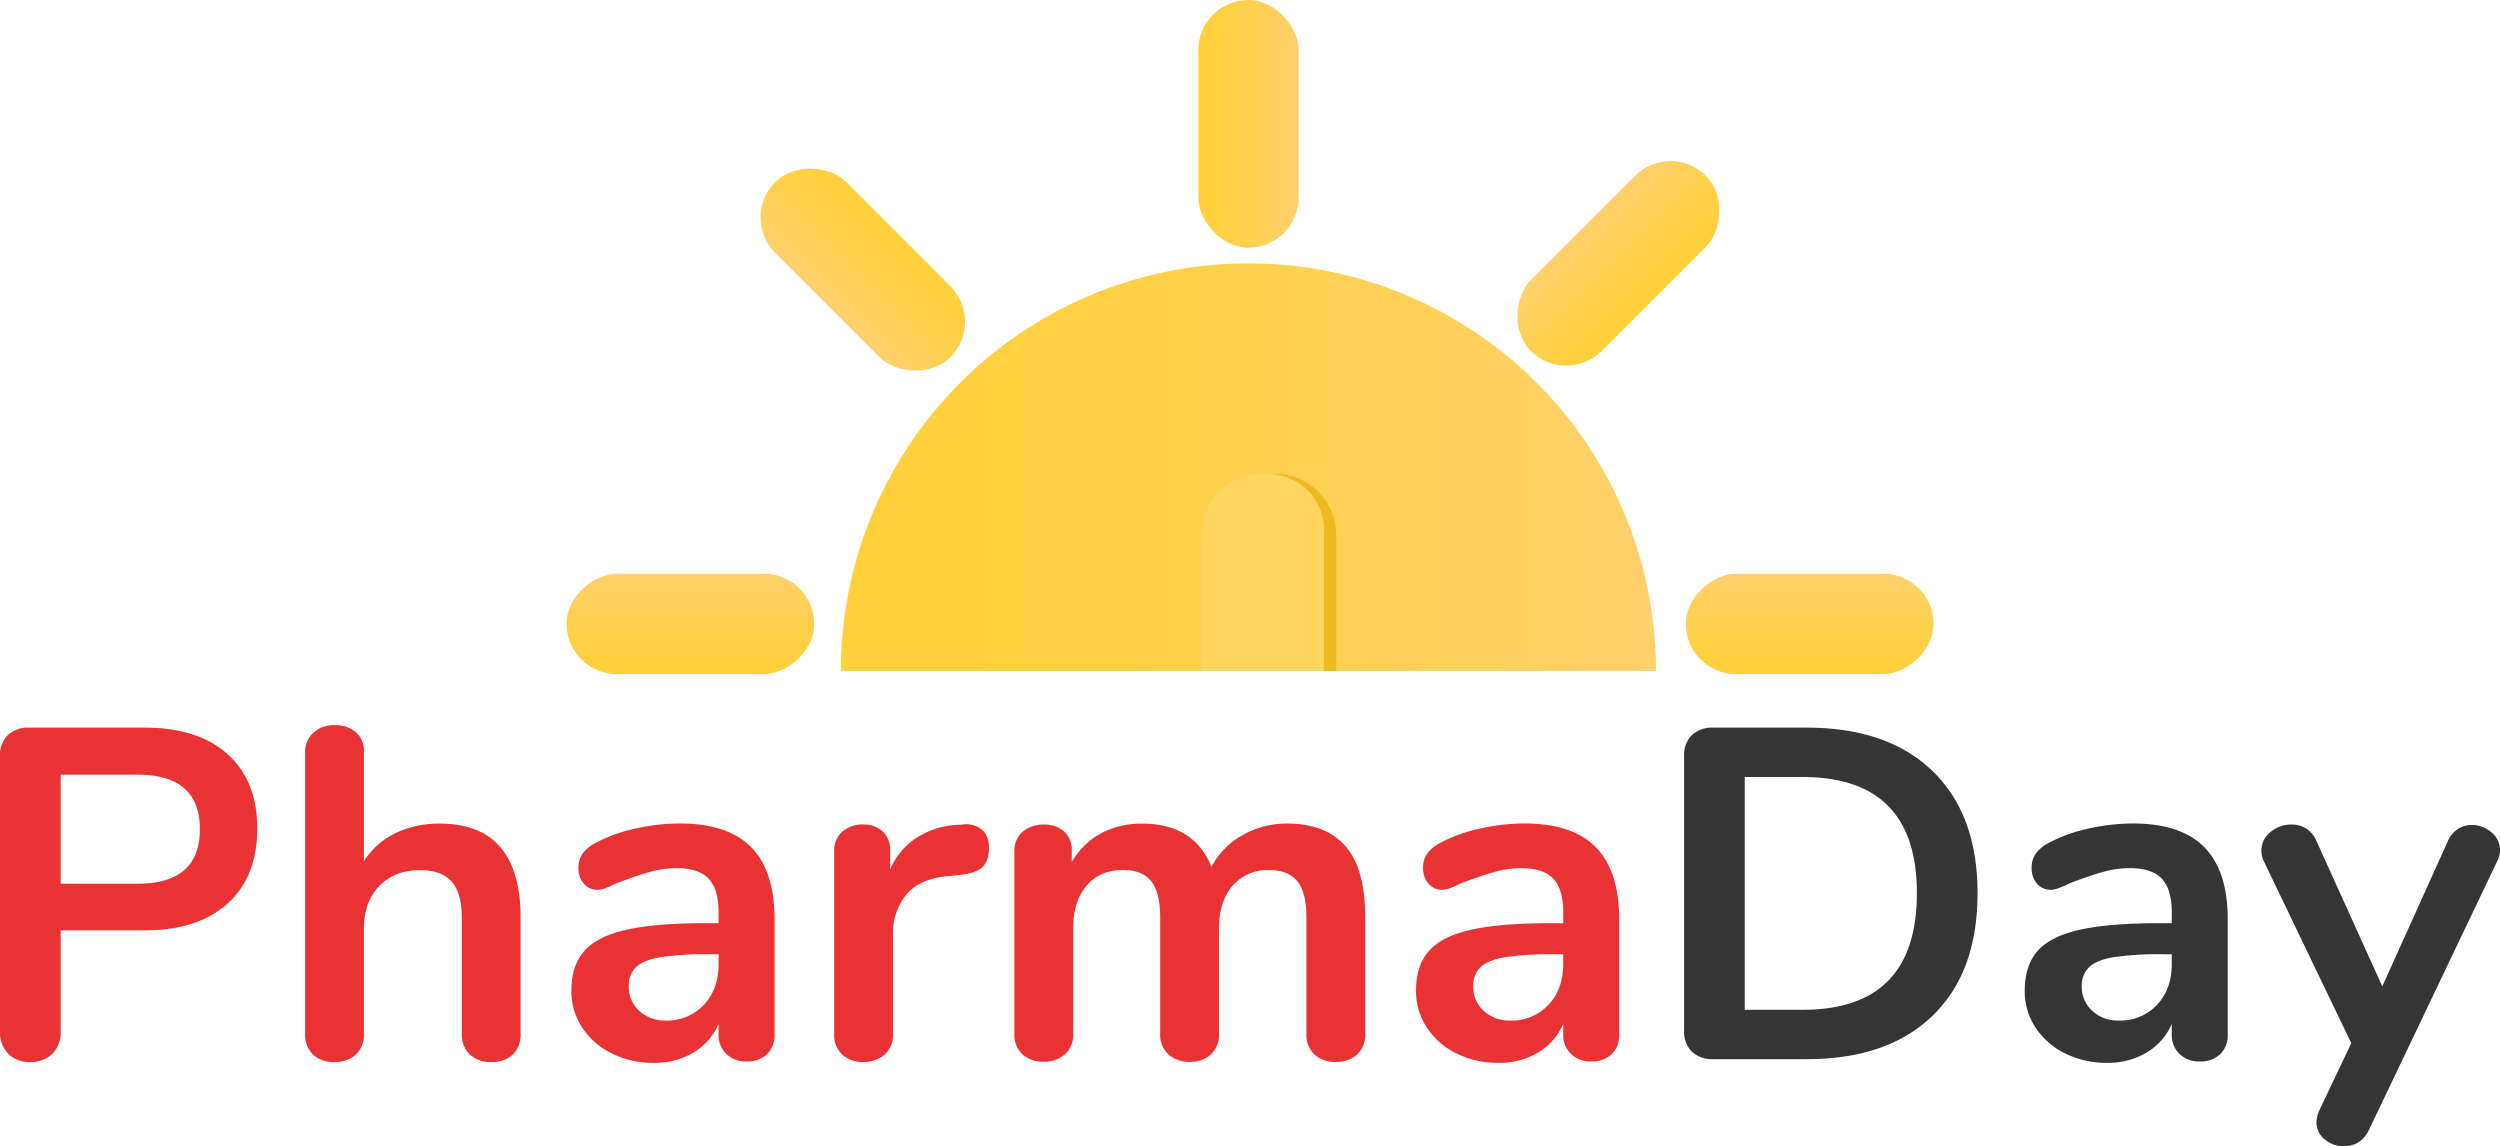 <svg id="Capa_1" data-name="Capa 1" xmlns="http://www.w3.org/2000/svg" xmlns:xlink="http://www.w3.org/1999/xlink" viewBox="0 0 797.39 365.58"><defs><style>.cls-1{fill:#e93234;}.cls-2{fill:#353535;}.cls-3{fill:url(#Degradado_sin_nombre_3);}.cls-4{fill:#efb922;}.cls-5{fill:#ffd55f;}.cls-6{fill:url(#Degradado_sin_nombre_3-2);}.cls-7{fill:url(#Degradado_sin_nombre_3-3);}.cls-8{fill:url(#Degradado_sin_nombre_3-4);}.cls-9{fill:url(#Degradado_sin_nombre_3-5);}.cls-10{fill:url(#Degradado_sin_nombre_3-6);}</style><linearGradient id="Degradado_sin_nombre_3" x1="268.5" y1="159" x2="528.5" y2="159" gradientUnits="userSpaceOnUse"><stop offset="0" stop-color="#ffd039"/><stop offset="0.28" stop-color="#ffd042"/><stop offset="0.76" stop-color="#ffd05c"/><stop offset="0.99" stop-color="#ffd06b"/></linearGradient><linearGradient id="Degradado_sin_nombre_3-2" x1="382.2" y1="39.5" x2="414.2" y2="39.5" xlink:href="#Degradado_sin_nombre_3"/><linearGradient id="Degradado_sin_nombre_3-3" x1="-249.5" y1="160" x2="-217.5" y2="160" gradientTransform="translate(454 49)" xlink:href="#Degradado_sin_nombre_3"/><linearGradient id="Degradado_sin_nombre_3-4" x1="-249.5" y1="517" x2="-217.5" y2="517" gradientTransform="translate(811 -308)" xlink:href="#Degradado_sin_nombre_3"/><linearGradient id="Degradado_sin_nombre_3-5" x1="38.37" y1="348.66" x2="70.37" y2="348.66" gradientTransform="translate(462.13 -254.66)" xlink:href="#Degradado_sin_nombre_3"/><linearGradient id="Degradado_sin_nombre_3-6" x1="531.22" y1="458.26" x2="563.22" y2="458.26" gradientTransform="translate(-271.72 -362.26)" xlink:href="#Degradado_sin_nombre_3"/></defs><title>pharmacylogo</title><path class="cls-1" d="M2.93,346.11A9.64,9.64,0,0,1,.3,339V251.23a9,9,0,0,1,2.48-6.75,9.38,9.38,0,0,1,6.82-2.4H46.5q16.95,0,26.4,8.48t9.45,23.77q0,15.3-9.45,23.85t-26.4,8.55H19.65V339A9.64,9.64,0,0,1,17,346.11a9.68,9.68,0,0,1-7.13,2.62A9.45,9.45,0,0,1,2.93,346.11ZM44.1,291.88q19.95,0,19.95-17.4T44.1,257.08H19.65v34.8Z" transform="translate(-0.3 -10)"/><path class="cls-1" d="M166.35,302.83v36.9a8.76,8.76,0,0,1-2.47,6.6,9.4,9.4,0,0,1-6.83,2.4,9.66,9.66,0,0,1-6.9-2.4,8.63,8.63,0,0,1-2.55-6.6v-36.9q0-7.95-3.22-11.62t-10.13-3.68q-8.1,0-13,5.1t-4.88,13.65v33.45a8.63,8.63,0,0,1-2.55,6.6,9.66,9.66,0,0,1-6.9,2.4,9.38,9.38,0,0,1-6.82-2.4,8.77,8.77,0,0,1-2.48-6.6V250a8.14,8.14,0,0,1,2.63-6.3,9.71,9.71,0,0,1,6.82-2.4,9.83,9.83,0,0,1,6.75,2.25,7.78,7.78,0,0,1,2.55,6.15v35a24.56,24.56,0,0,1,10-8.92,31.57,31.57,0,0,1,14.17-3.08Q166.35,272.68,166.35,302.83Z" transform="translate(-0.3 -10)"/><path class="cls-1" d="M239.93,280.26q7.42,7.58,7.42,23v36.6a8.47,8.47,0,0,1-2.4,6.38,9.08,9.08,0,0,1-6.6,2.32,8.76,8.76,0,0,1-6.37-2.4,8.38,8.38,0,0,1-2.48-6.3v-3.3a19.56,19.56,0,0,1-8,9.15A24.11,24.11,0,0,1,208.8,349a29.43,29.43,0,0,1-13.35-3,23.75,23.75,0,0,1-9.45-8.25,20.85,20.85,0,0,1-3.45-11.7q0-8.1,4.13-12.75t13.42-6.75q9.3-2.1,25.65-2.1h3.75V301q0-7.35-3.15-10.72t-10.2-3.38a32.38,32.38,0,0,0-8.85,1.28q-4.5,1.28-10.65,3.67-3.9,2-5.7,1.95a5.63,5.63,0,0,1-4.42-1.95,7.42,7.42,0,0,1-1.73-5.1,7.67,7.67,0,0,1,1.28-4.42,12.08,12.08,0,0,1,4.27-3.53,48.93,48.93,0,0,1,12.53-4.5,64.58,64.58,0,0,1,14.32-1.65Q232.5,272.68,239.93,280.26Zm-15.15,50.25q4.72-5,4.72-13v-3.15h-2.7a103.48,103.48,0,0,0-15.6.9q-5.55.9-7.95,3.15a8,8,0,0,0-2.4,6.15,10.19,10.19,0,0,0,3.38,7.88,11.89,11.89,0,0,0,8.32,3.07A16,16,0,0,0,224.78,330.51Z" transform="translate(-0.3 -10)"/><path class="cls-1" d="M313.5,274.63q2.25,2,2.25,5.85t-1.95,6q-1.95,1.95-7.05,2.55l-4.5.45q-8.85.9-13,6a19.57,19.57,0,0,0-4.13,12.75v31.5a8.34,8.34,0,0,1-2.7,6.68,10,10,0,0,1-6.75,2.32,9.66,9.66,0,0,1-6.67-2.32,8.43,8.43,0,0,1-2.63-6.68V281.68a8,8,0,0,1,2.63-6.45,9.64,9.64,0,0,1,6.52-2.25,9,9,0,0,1,6.3,2.18,8,8,0,0,1,2.4,6.22v6a22.21,22.21,0,0,1,8.48-10.2,26,26,0,0,1,12.52-4.05l2.1-.15A8.07,8.07,0,0,1,313.5,274.63Z" transform="translate(-0.3 -10)"/><path class="cls-1" d="M429.38,279.81q6.36,7.13,6.37,23v36.9a8.49,8.49,0,0,1-2.62,6.68,9.94,9.94,0,0,1-6.83,2.32,9.66,9.66,0,0,1-6.67-2.32,8.43,8.43,0,0,1-2.63-6.68v-36.9q0-8.25-2.93-11.77t-8.92-3.53a14.69,14.69,0,0,0-11.7,5q-4.35,5-4.35,13.72v33.45a8.46,8.46,0,0,1-2.63,6.68,9.68,9.68,0,0,1-6.67,2.32,10,10,0,0,1-6.75-2.32,8.34,8.34,0,0,1-2.7-6.68v-36.9q0-8.25-2.92-11.77t-8.93-3.53q-7.35,0-11.62,5t-4.28,13.72v33.45a8.34,8.34,0,0,1-2.7,6.68,10,10,0,0,1-6.75,2.32,9.7,9.7,0,0,1-6.68-2.32,8.45,8.45,0,0,1-2.62-6.68V281.68a7.92,7.92,0,0,1,2.7-6.45A10.19,10.19,0,0,1,333.3,273a9.34,9.34,0,0,1,6.38,2.18,7.87,7.87,0,0,1,2.47,6.22V285a23.46,23.46,0,0,1,9.23-9.15,27.23,27.23,0,0,1,13.27-3.15q16.5,0,22.05,13.8a24.79,24.79,0,0,1,9.75-10.05A28.41,28.41,0,0,1,411,272.68Q423,272.68,429.38,279.81Z" transform="translate(-0.3 -10)"/><path class="cls-1" d="M509.32,280.26q7.43,7.58,7.43,23v36.6a8.47,8.47,0,0,1-2.4,6.38,9.08,9.08,0,0,1-6.6,2.32,8.79,8.79,0,0,1-6.38-2.4,8.38,8.38,0,0,1-2.47-6.3v-3.3a19.58,19.58,0,0,1-8,9.15A24.05,24.05,0,0,1,478.2,349a29.43,29.43,0,0,1-13.35-3,23.75,23.75,0,0,1-9.45-8.25,20.85,20.85,0,0,1-3.45-11.7q0-8.1,4.12-12.75t13.43-6.75q9.3-2.1,25.65-2.1h3.75V301q0-7.35-3.15-10.72t-10.2-3.38a32.38,32.38,0,0,0-8.85,1.28q-4.5,1.28-10.65,3.67-3.9,2-5.7,1.95a5.65,5.65,0,0,1-4.43-1.95,7.41,7.41,0,0,1-1.72-5.1,7.66,7.66,0,0,1,1.27-4.42,12.13,12.13,0,0,1,4.28-3.53,48.85,48.85,0,0,1,12.52-4.5,64.67,64.67,0,0,1,14.33-1.65Q501.9,272.68,509.32,280.26Zm-15.15,50.25q4.72-5,4.73-13v-3.15h-2.7a103.48,103.48,0,0,0-15.6.9q-5.55.9-8,3.15a8,8,0,0,0-2.4,6.15,10.18,10.18,0,0,0,3.37,7.88,11.91,11.91,0,0,0,8.33,3.07A16,16,0,0,0,494.17,330.51Z" transform="translate(-0.3 -10)"/><path class="cls-2" d="M539.92,345.43a9,9,0,0,1-2.47-6.75V251.23a9,9,0,0,1,2.47-6.75,9.4,9.4,0,0,1,6.83-2.4h29.7q25.95,0,40.27,13.88t14.33,38.92q0,25.2-14.33,39.08t-40.27,13.87h-29.7A9.4,9.4,0,0,1,539.92,345.43Zm35.33-13.35q36.45,0,36.45-37.2,0-37-36.45-37.05H556.8v74.25Z" transform="translate(-0.3 -10)"/><path class="cls-2" d="M703.42,280.26q7.43,7.58,7.43,23v36.6a8.47,8.47,0,0,1-2.4,6.38,9.1,9.1,0,0,1-6.6,2.32,8.79,8.79,0,0,1-6.38-2.4,8.38,8.38,0,0,1-2.47-6.3v-3.3a19.58,19.58,0,0,1-8,9.15A24.05,24.05,0,0,1,672.3,349,29.43,29.43,0,0,1,659,346a23.75,23.75,0,0,1-9.45-8.25,20.85,20.85,0,0,1-3.45-11.7q0-8.1,4.12-12.75t13.43-6.75q9.3-2.1,25.65-2.1H693V301q0-7.35-3.15-10.72t-10.2-3.38a32.38,32.38,0,0,0-8.85,1.28q-4.5,1.28-10.65,3.67-3.9,2-5.7,1.95a5.65,5.65,0,0,1-4.43-1.95,7.41,7.41,0,0,1-1.72-5.1,7.66,7.66,0,0,1,1.27-4.42,12,12,0,0,1,4.28-3.53,48.85,48.85,0,0,1,12.52-4.5,64.67,64.67,0,0,1,14.33-1.65Q696,272.68,703.42,280.26Zm-15.15,50.25q4.72-5,4.73-13v-3.15h-2.7a103.39,103.39,0,0,0-15.6.9c-3.7.6-6.36,1.65-8,3.15a8,8,0,0,0-2.4,6.15,10.18,10.18,0,0,0,3.37,7.88,11.91,11.91,0,0,0,8.33,3.07A16,16,0,0,0,688.27,330.51Z" transform="translate(-0.3 -10)"/><path class="cls-2" d="M784.27,274.41a8.14,8.14,0,0,1,4.43-1.28,9.44,9.44,0,0,1,6.22,2.33,7.24,7.24,0,0,1,2.78,5.77,7.71,7.71,0,0,1-.9,3.45l-40.95,85.8c-1.71,3.4-4.35,5.1-8,5.1a9.28,9.28,0,0,1-6.08-2.17,6.82,6.82,0,0,1-2.62-5.48,9.69,9.69,0,0,1,.9-3.75l10.2-21.45-27.9-58.05a7.49,7.49,0,0,1-.75-3.45,7.31,7.31,0,0,1,2.92-5.85,10.24,10.24,0,0,1,6.68-2.4,8.84,8.84,0,0,1,4.65,1.28,8.55,8.55,0,0,1,3.3,4l21,46.35,20.85-46.2A8.6,8.6,0,0,1,784.27,274.41Z" transform="translate(-0.3 -10)"/><path class="cls-3" d="M398.5,94a130,130,0,0,0-130,130h260A130,130,0,0,0,398.5,94Z" transform="translate(-0.3 -10)"/><path class="cls-4" d="M422.5,180.65V224h4V180.65a19.5,19.5,0,0,0-19.5-19.5h0a18.85,18.85,0,0,0-2,.11A19.5,19.5,0,0,1,422.5,180.65Z" transform="translate(-0.3 -10)"/><path class="cls-5" d="M387.5,180.65A19.5,19.5,0,0,1,405,161.26a18.85,18.85,0,0,0-2-.11h0a19.5,19.5,0,0,0-19.5,19.5V224h4Z" transform="translate(-0.3 -10)"/><path class="cls-5" d="M387.5,180.65V224h35V180.65a17.59,17.59,0,1,0-35,0Z" transform="translate(-0.3 -10)"/><rect class="cls-6" x="382.2" width="32" height="79" rx="16"/><rect class="cls-7" x="204.5" y="169.5" width="32" height="79" rx="16" transform="translate(11.2 419.5) rotate(-90)"/><rect class="cls-8" x="561.5" y="169.5" width="32" height="79" rx="16" transform="translate(368.2 776.5) rotate(-90)"/><rect class="cls-9" x="500.5" y="54.5" width="32" height="79" rx="16" transform="translate(814.95 515.69) rotate(-135)"/><rect class="cls-10" x="259.5" y="56.5" width="32" height="79" rx="16" transform="translate(537.89 -40.93) rotate(135)"/></svg>
